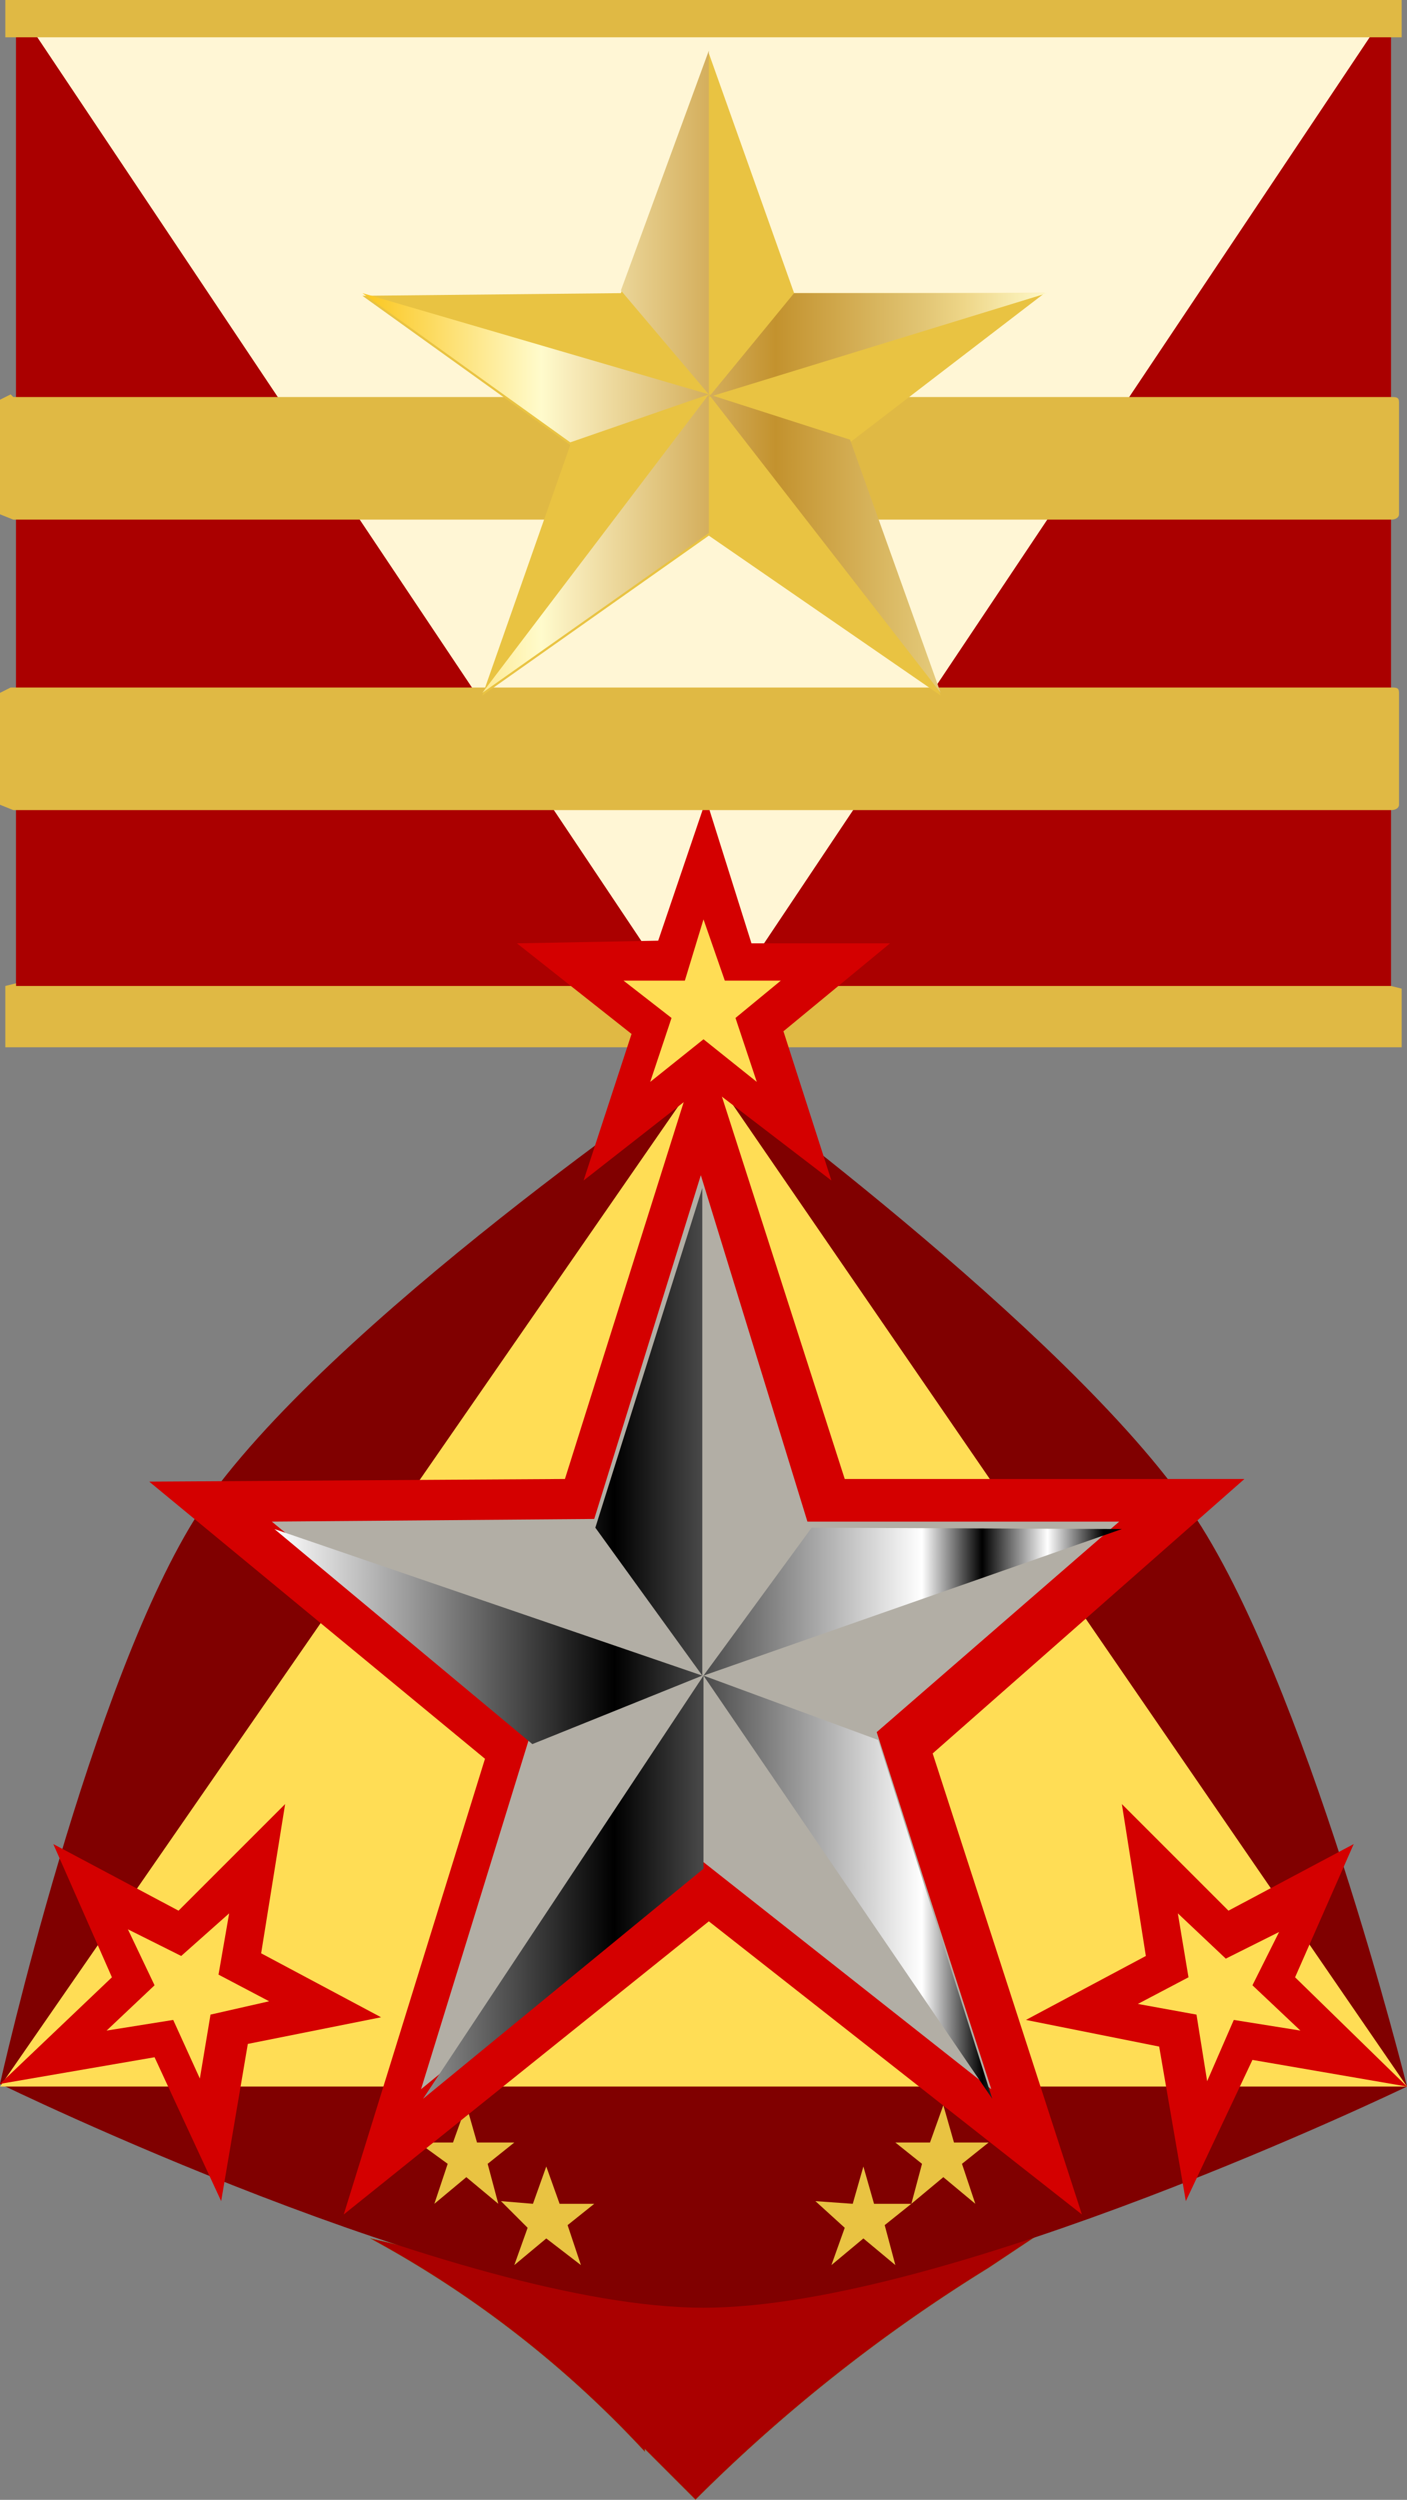 <svg xmlns="http://www.w3.org/2000/svg" xmlns:xlink="http://www.w3.org/1999/xlink" viewBox="0 0 5.28 9.381"><rect x="0" y="0" width="5.28" height="9.381" fill="#808080" stroke="none"/><defs><linearGradient y2="122.2" x2="60.499" y1="-0.503" x1="39.333" gradientUnits="userSpaceOnUse" id="a"><stop offset="0" stop-color="#fff"/><stop offset="0.401"/><stop offset="0.764" stop-color="#fff"/><stop offset="0.835"/><stop offset="0.912" stop-color="#fff"/><stop offset="0.978"/></linearGradient><linearGradient xlink:href="#a" id="c" x1="113.522" y1="72.117" x2="120.65" y2="72.117" gradientUnits="userSpaceOnUse"/><linearGradient xlink:href="#a" id="d" gradientUnits="userSpaceOnUse" x1="113.522" y1="72.117" x2="120.65" y2="72.117"/><linearGradient xlink:href="#a" id="e" gradientUnits="userSpaceOnUse" x1="113.522" y1="72.117" x2="120.65" y2="72.117"/><linearGradient xlink:href="#a" id="f" gradientUnits="userSpaceOnUse" x1="113.522" y1="72.117" x2="120.65" y2="72.117"/><linearGradient xlink:href="#a" id="g" gradientUnits="userSpaceOnUse" x1="113.522" y1="72.117" x2="120.65" y2="72.117"/><linearGradient xlink:href="#a" id="h" gradientUnits="userSpaceOnUse" x1="113.522" y1="72.117" x2="120.65" y2="72.117"/><linearGradient xlink:href="#b" id="m" gradientUnits="userSpaceOnUse" x1="113.505" y1="72.665" x2="120.633" y2="72.665" gradientTransform="matrix(.36 0 0 .362 37.06 129.76)"/><radialGradient gradientUnits="userSpaceOnUse" r="29.031" cy="106.312" cx="48.095" id="b"><stop offset="0.006" stop-color="#fbc926"/><stop offset="0.253" stop-color="#fffbcc"/><stop offset="0.299" stop-color="#f7eab8"/><stop offset="0.39" stop-color="#e7cf8e"/><stop offset="0.516" stop-color="#d1a954"/><stop offset="0.596" stop-color="#c3922e"/><stop offset="0.814" stop-color="#e2c675"/><stop offset="0.871" stop-color="#eed688"/><stop offset="1" stop-color="#fffbcc"/></radialGradient><linearGradient xlink:href="#b" id="i" gradientUnits="userSpaceOnUse" gradientTransform="matrix(.36 0 0 .362 37.06 129.76)" x1="113.505" y1="72.665" x2="120.633" y2="72.665"/><linearGradient xlink:href="#b" id="j" gradientUnits="userSpaceOnUse" gradientTransform="matrix(.36 0 0 .362 37.06 129.76)" x1="113.505" y1="72.665" x2="120.633" y2="72.665"/><linearGradient xlink:href="#b" id="k" gradientUnits="userSpaceOnUse" gradientTransform="matrix(.36 0 0 .362 37.06 129.76)" x1="113.505" y1="72.665" x2="120.633" y2="72.665"/><linearGradient xlink:href="#b" id="l" gradientUnits="userSpaceOnUse" gradientTransform="matrix(.36 0 0 .362 37.06 129.76)" x1="113.505" y1="72.665" x2="120.633" y2="72.665"/></defs><path d="M2.42 9.2a4 4 0 0 0-1.03-.8l.13.03a3.97 3.97 0 0 0 2.22 0l.15-.04-.18.12a6.06 6.06 0 0 0-1.1.87l-.19-.19z" fill="#a00" fill-rule="evenodd" stroke="#875b11" stroke-width=".001"/><path fill="#a00" fill-rule="evenodd" d="M.06.02h5.16v3.86H.06z"/><path d="M2.64 3.88L.08.05H5.2z" fill="#fff6d5" fill-rule="evenodd"/><path d="M.06 3.7h5.16l.04.01v.22H.02V3.7l.04-.01zM.06 0h5.2v.14H.02V0L.06 0z" fill="#e0b944"/><path d="M2.65 4s-1.43.97-1.9 1.67C.34 6.3 0 7.82 0 7.82s1.72.84 2.64.84c.92 0 2.64-.83 2.64-.83S4.9 6.3 4.47 5.67C4.01 4.99 2.65 4 2.65 4z" fill="maroon" fill-rule="evenodd"/><path d="M2.65 4L0 7.83h5.28z" fill="#fd5" fill-rule="evenodd"/><g fill="#e9c342" fill-rule="evenodd"><path d="M1.7 8.04l.05-.14.04.14h.14l-.1.08.04.15-.12-.1-.12.1.05-.15-.11-.08zM2 8.27l.05-.14.05.14h.13l-.1.08.05.15-.13-.1-.12.1.05-.14-.1-.1zM3.49 8.04l.05-.14.04.14h.13l-.1.08.05.15-.12-.1-.12.1.04-.15-.1-.08z"/><path d="M3.2 8.27l.04-.14.04.14h.14l-.1.08.04.15-.12-.1-.12.1.05-.14-.11-.1z"/></g><path d="M2.12 5.55l.52-1.65.53 1.65h1.5L3.5 6.58l.56 1.73-1.4-1.1-1.37 1.1.53-1.71L.56 5.56z" fill="#d40000" fill-rule="evenodd"/><path d="M2.23 5.7l.4-1.29.4 1.3H4.2l-.91.79.43 1.34-1.09-.86-1.05.86.41-1.33-.97-.8z" fill="#b2aea5" fill-rule="evenodd"/><g transform="matrix(.446 0 0 .514 -49.6 -30.9)" fill="url(#c)"><path d="M117.13 73.76l-2.36 1.68 2.36-3.09z" fill="url(#d)"/><path d="M117.12 72.35l-1.43.5-2.17-1.57z" fill="url(#e)"/><path d="M117.12 72.35l-.9-1.08.9-2.48z" fill="url(#f)"/><path d="M118.04 71.27l2.61.01-3.52 1.07z" fill="url(#g)"/><path d="M118.6 72.82l.96 2.62-2.43-3.09z" fill="url(#h)"/></g><path d="M2.47 3.53L2.65 3l.17.54h.52l-.4.33.18.56-.47-.36-.46.36.18-.55-.43-.34z" fill="#d40000" fill-rule="evenodd"/><path d="M2.57 3.68l.07-.23.08.23h.21l-.17.14.08.24-.2-.16-.2.16.08-.24-.18-.14z" fill="#fd5" fill-rule="evenodd"/><path d="M.05 2.58h5.17c.02 0 .03 0 .03.02v.42c0 .01-.01.02-.03.02H.05L0 3.02V2.6l.04-.02zM.05 1.49h5.17c.02 0 .03 0 .03.02v.42c0 .01-.01.02-.03.02H.05L0 1.93V1.5l.04-.02z" fill="#e0b944"/><path d="M2.33 1.1l.33-.9.32.9h.94l-.73.56.34.95-.87-.6-.85.6.33-.94-.78-.56z" fill="#e9c342" fill-rule="evenodd"/><path d="M79.2 156.7l-.85.6.85-1.12z" fill="url(#i)" transform="translate(-76.54 -154.7)"/><path d="M79.2 156.18l-.52.18-.78-.56z" fill="url(#j)" transform="translate(-76.54 -154.7)"/><path d="M79.2 156.18l-.33-.39.33-.9z" fill="url(#k)" transform="translate(-76.54 -154.7)"/><path d="M79.52 155.8h.95l-1.27.39z" fill="url(#l)" transform="translate(-76.54 -154.7)"/><path d="M79.73 156.35l.34.95-.87-1.12z" fill="url(#m)" transform="translate(-76.54 -154.7)"/><path d="M.67 7.17l.4-.4-.09.56.45.24-.5.1-.1.59-.25-.54-.58.1.42-.4-.22-.5z" fill="#d40000" fill-rule="evenodd"/><path d="M.68 7.34l.18-.16-.04.23.19.1-.22.05-.04.24-.1-.22-.25.04.18-.17-.1-.21z" fill="#fd5" fill-rule="evenodd"/><path d="M4.61 7.17l-.4-.4.09.57-.45.24.5.1.1.58.25-.53.58.1-.42-.41.22-.5z" fill="#d40000" fill-rule="evenodd"/><path d="M4.6 7.35l-.18-.17.04.24-.19.1.22.04.04.25.1-.23.25.04-.18-.17.1-.2z" fill="#fd5" fill-rule="evenodd"/></svg>